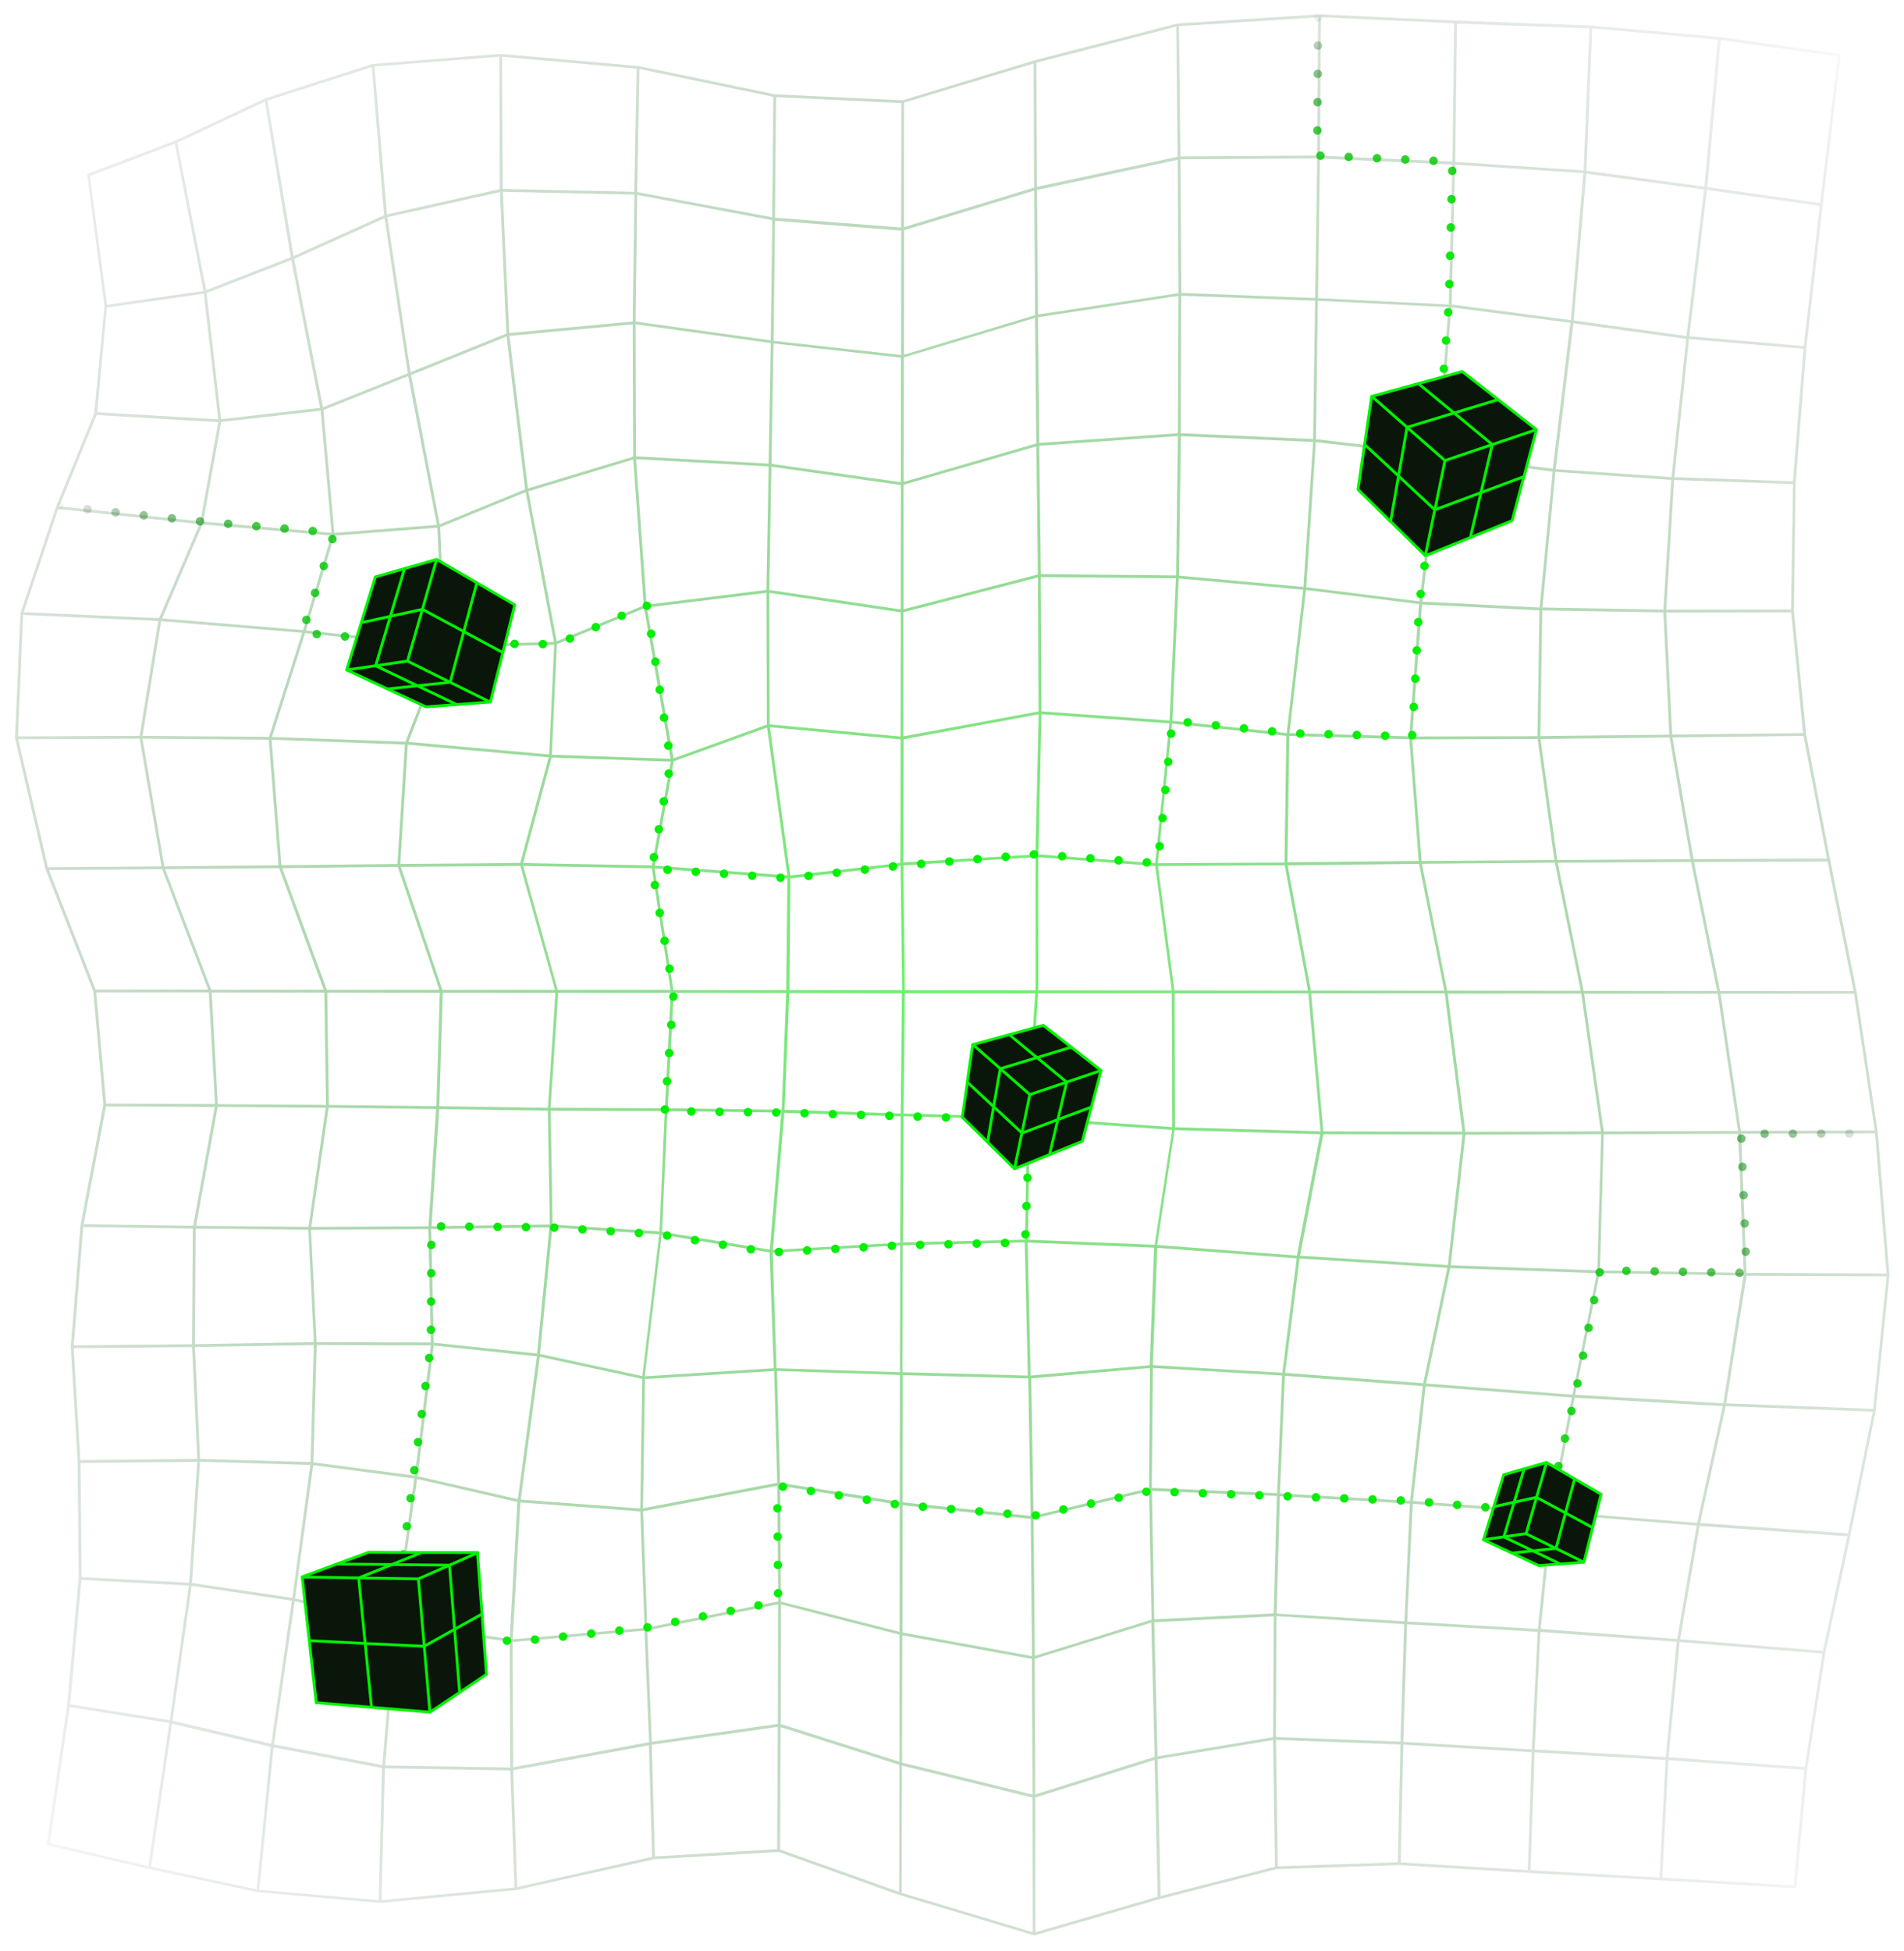 <svg xmlns="http://www.w3.org/2000/svg" xmlns:xlink="http://www.w3.org/1999/xlink" viewBox="0 0 672.96 689.28"><defs><style>.cls-1,.cls-5,.cls-6,.cls-8{fill:none;}.cls-2{opacity:0.6;}.cls-3{clip-path:url(#clip-path);}.cls-4{clip-path:url(#clip-path-2);}.cls-5,.cls-6,.cls-8{stroke-linecap:round;stroke-linejoin:round;}.cls-5,.cls-6{stroke-width:3px;stroke-dasharray: 0 10;}.cls-5{stroke:url(#linear-gradient);}.cls-6{stroke:url(#linear-gradient-2);}.cls-7{fill:#0b160b;}.cls-8{stroke:#00f100;}</style><clipPath id="clip-path" transform="translate(5.31 4.6)"><path class="cls-1" d="M662.52,445.92v0l-4.15-50.55L650.92,346l-9.38-46.83-8.49-44.29-4.32-43.61.63-45.25,3.81-47.74,5.74-50.54,6.36-52.82a.14.14,0,0,0,0-.09v-.1a.35.35,0,0,0,0-.08.36.36,0,0,0,0-.09l-.07-.06-.07-.07-.1,0a.24.24,0,0,0-.09,0h0L602.44,8.44h0L557,4.41h0l-47.8-1.74L461.1.47h-.05L411,3.69h-.15l-50.47,13L313.71,30.84,268.6,28.72l-48.33-10-48.56-4.27h-.08l-45.15,3.54h0l-.11,0L88.48,30.13,56.63,45.07,25.73,56.8l0,0-.09,0a.46.46,0,0,0-.07.07l-.05.07a.36.36,0,0,0,0,.09.32.32,0,0,0,0,.09v.14l6.1,46.31L28,141.41,14.46,174.57,1.92,212a.31.31,0,0,0,0,.13h0L0,256.08v0H0v.11l10.75,46.29v0h0l16.89,43.13,3.57,40.18-8.07,42.54-3.44,42.88v0h0l2.41,40.52.4,41.21-4.11,44.89L11.25,647s0,0,0,.07a.31.31,0,0,0,0,.1.24.24,0,0,0,0,.09.36.36,0,0,0,0,.09l.07.07.07.06a.25.25,0,0,0,.09,0l.07,0,35.8,8.33,38.34,8.18h0L129,667.8h.11l48-4.56h.11l48.58-10.87,44.08-2.6,42.92,15.3h0l.05,0,47.28,14.19.14,0h0l.13,0,44.16-12.81,41.35-10.6,43.3-1.43,45.91,2.78h0l46.54,2.63,47.45,2.77h.08a.45.45,0,0,0,.42-.35l0-.09,3.85-41.78,6.41-41,8.85-41.5,8.93-44.07L662.51,446A.43.43,0,0,0,662.52,445.92Zm-5.77,47.29-51.94-1.92L612,446.18l49.51.23Zm-8.88,44-52.27-3.63,9-41.31,52,1.93ZM639,578.71l-50.5-4.1,6.89-40,52.25,3.63Zm-6.43,41.06-48.13-3.44,3.92-40.73,50.46,4.1Zm-3.9,41.82-46.46-2.72,2.15-41.54,48.08,3.44ZM20.76,470.78l3.36-41.85,38.73.59-.28,40.86Zm7.73-125.73L12,302.83l40-.3,16.27,42.55ZM1.13,256.6l42.93-.2,7.7,45.13-40.14.3Zm14.15-81.33,49.93,5.33L50.9,213.83,3.08,211.7Zm13.57-33.22,43,2.51-6.33,35.07L15.65,174.3ZM632.23,117.7l-40.46-3.47L598,62.52l39.85,5.6Zm-3.83,47.77L586.48,164l5.17-48.81,40.48,3.46Zm-.66,45.3-44.12.06L586.4,165l42,1.44Zm4.4,44.67,8.31,43.34-47.22.19-7.41-43Zm17.68,90.16-47.19,0L593.42,300l47.22-.19ZM583.46,616.27l-46.34-2.68,2-41.55,48.21,3.48ZM403.83,616l-1.17-47.39,42.22-2.07-.22,42.7ZM65.39,511.91l39,1.13L98,560l-35.45-5.25Zm38.29-82,1.95,39.74-42.06.7.27-40.83ZM52.76,301.52l-7.69-45.11,44.61.35,3.48,44.38Zm20.11-157,35.14-4,3.88,43.17-45.37-4Zm509.75,66.27-42.76-.73,4.59-47.92L585.4,165ZM584.81,256l7.41,43-47.13.28-5.92-42.76Zm-23.3,139.19-6.92-48.66,47.2,0L609,395ZM538.25,571l-46.18-2.64L494,526.77l48.41,3.55Zm-267.53-9.69-.31-40.92,42.28,6.76L312.62,572ZM135,568.58l7.1-50.59,35.46,8.14-2.74,48.42Zm6.12-50.77-7.1,50.58L99,560.2l6.4-47.08Zm-34.53-48.16-2-39.72,41.48-.23.89,40.07ZM94.16,301.13l-3.47-44.35,47.13,1.71-2.65,42.2ZM218.33,110l.17,46.75L181.29,168l-6.54-53.9Zm241.18-8.33-.7,48.88L412,148.47l.18-48.58ZM497.4,208l6.16-51.25,39.9,5.32-4.6,48Zm40.77,48.5,5.91,42.76-46.94.39-3.34-43Zm-45.1,269.22-46-2.62,1.75-41.57,48.74,3.65ZM360,531l-.84-48.56,42-3.65-.36,42.5Zm-181.26-5.72,6.74-50.47,36.21,7.83-.7,45.79ZM148,469.83l-.9-40.14,41.78-.62-4.36,44.6ZM136.17,300.68l2.64-42.13L188.63,263l-10.08,37.34Zm15.93-77.4-1.83-41.63,30.21-12.36,10,52.92ZM456.38,202.9l3.39-51.28,42.8,5-6.16,51.28Zm36.42,53.71,3.34,43-46.41.52.67-44.69ZM447.92,480.46l-45.75-2.67,1.53-41.48L453,440.05Zm-258-51.36,37.78,2.44-6,50.1-36.17-7.82ZM179.59,300.36l10.06-37.28,42.13,1.44-6.66,36.68Zm86-95.49.15,46.59-33,11.91-9.4-53.29ZM402.8,435.25,358,433.44l.64-42.31L409,394.65Zm-88.92-.85.19-44.58,43.58,1.26L357,433.43Zm-81.07-170,33-11.92L273,304.73l-46.87-3.48ZM408,251l-5,49.42-41.29-3.11,1.08-49.55Zm-46.33,94.38V298.27L403,301.39l5.85,44Zm-4,44.73-43.61-1.26.41-42.52,46.15.05Zm-43.2-44.78L314,301.18l46.71-2.92,0,47.09Zm46.18-48L314,300.17l.09-43.56,47.71-8.82Zm-47.72,3L274,304.73l-7.18-52.36L313,256.65Zm-38.88,5.46L313,301.27l.54,44-39.83,0Zm39.42,40.58-.41,42.49L272,387.54l1.65-41.27Zm-41.56,42.24,41.14,1.25-.19,44.65-45,2.55ZM409,393.66l-50.34-3.53,2.95-43.78,47.24,0Zm.79-48.27-5.84-44,44.82-.24L457,345.43Zm38.91-45.21-44.77.24,5-49.36,40.42,4.36ZM408.07,250l-45.31-3.25-.2-47.45,47.76.43Zm-46.51-50.56.2,47.35L314,255.59l0-43.87ZM313,255.65l-46.29-4.29-.14-46.48,46.48,6.88Zm-40,50.08-.41,39.54-39.91,0-6.62-43Zm-.43,40.54L271,387.52,230.7,387l2.1-40.81Zm-42,41.77,40.28.48-4.08,48.42-38.07-6.28Zm-2,43.62,38.12,6.28,1.46,40.93-45.56,2.84Zm40.58,47.2L267.81,438l45.06-2.55-.11,44.83Zm44.6-43.46,43.14-1,1.08,47.05-44.33-1.18Zm45.22,46.05-1.08-47,44.7,1.81-1.54,41.55Zm94.09-42.39-49.38-3.75,6.15-40.6,51.45,1.47ZM410,393.71l-.15-47.32,47.26,0,4.32,48.75Zm48-48.28-8.2-44.26,46.46-.52,8.92,44.82Zm-8.53-91-40.41-4.35,2.25-50.3,44,4Zm5.91-51.63-44-4,.68-49.3,46.74,2.07Zm-45-4.07-47.8-.44L362,152.92l49-3.44ZM361,153.12l.52,45.27-47.46,12.3,0-44Zm-47.94,57.63-46.48-6.88.77-43.55,45.75,6.47Zm-47.48-6.89-42.37,5.23-3.7-51.44,46.85,2.56Zm-47.07-46.08,3.71,51.55L191.45,222l-10-53Zm-27,65.25,30.84-12.68,9.38,53.17-42-1.43Zm33.56,79.17,6.63,43-39.87,0L179.6,301.36Zm6.69,44L229.7,387l-40.41-.16L192,346.19ZM229.65,388l-1.87,42.52L190,428.1l-.69-40.23Zm-7,94.68,45.66-2.84,1.09,39.5-47.45,9Zm47.75,36.65-1.09-39.51,43.46,1.42-.07,44.85Zm43.37-38.06,44.35,1.17.84,48.61-45.26-4.83Zm88.39-2.51,45.68,2.67L446.08,523l-44.29-1.83Zm95.57,5.39-48.8-3.65,5.1-40.41,52.23,3.31Zm8.7-41.74-52.24-3.31,8.24-42.94,49.18.14Zm-44-47.24-4.32-48.77,47.22,0,6.23,48.86Zm43.75-49.72-8.93-44.84,47-.39,9.16,45.27Zm-13.4-89.87-42.34-1.12,5.82-50.6,40,5Zm50.75-94.54-39.9-5.32,4-51.71,42.1,5.45Zm-40.89-5.45-42.86-5,.7-48.92,46.2,2.25ZM411,148.48l-49,3.44-.45-44.43,49.65-7.55Zm-50.47-40.75.45,44.35-46.89,13.61.05-44Zm-47.44,58.05-45.73-6.47.71-42.55,45.07,5Zm-46.73-6.56-46.9-2.58L219.33,110l47.78,6.62Zm-92.63-44.91,6.55,54-30.19,12.35L140,127.93Zm-34.76,14,10.16,52.55-36.28,2.83L109,140.28ZM112.82,184.7l36.46-2.84,1.82,41.37-48.28-5.07ZM152,224.28l38.57-1.08L188.79,262l-49.74-4.46Zm26.59,77.07,12.27,43.84-39.82,0-14.68-43.48ZM191,346.19l-2.66,40.67-38.37-.58,1.22-40.12Zm-41.07,41.09,38.39.58.69,40.21-41.79.62ZM148,470.82l36.46,3.84-6.74,50.47L142.27,517Zm30.61,55.46L221,529.45l1.51,41.18-46.6,4Zm44.86,44.21-1.5-41.1,47.46-9,.31,40.88Zm90.24-43.23L359,532.09l.46,48.5-45.81-8.36Zm46.74,53.26L360,532l40.84-9.71.85,45.42Zm42.21-12.93-.84-45.38L446,524l-1.14,41.49Zm44.4-43.5L493,526.7l-1.92,41.58-45.17-2.74Zm95.5,5.24-48.47-3.56,4.49-40.52,51.68,3.95Zm7.9-41.12-51.71-3.95,8.53-40.77,51.84,1.79Zm8.78-43.93-51.81-1.79,5.19-46.16,48-.15ZM512.6,395.33l-6.23-48.85,47.21,0,6.93,48.66Zm41.82-49.81-9.16-45.27L592.4,300l9.21,45.59Zm-16.3-90-44.32.13L497.31,209l41.49,2.08ZM585.49,164l-40.93-2.81,6.25-51.55,39.85,5.49Zm5.28-49.86-39.86-5.5,4.45-51.91L597,62.38Zm-40.85-5.63L507.76,103,509,53.57l45.33,3ZM506.77,103l-46.24-2.25.7-49.32,46.82,2.13Zm-47.24-2.29L412.22,98.9l-.29-47.2,48.3-.34Zm-48.6-48.84.29,47.12-49.66,7.55-.33-44Zm-50.7,10.89.33,44-46.38,14,.05-44Zm-47.05,58.08-45.06-5,.51-42.43,44.6,3.48Zm-46.06-5.17L219.33,109l.57-44.72,47.73,8.91ZM218.33,109l-43.66,4.07-2.28-49.9,46.51,1ZM171.4,63.26l2.28,50-33.9,13.65-8.21-54.76ZM130.61,72.5l8.22,54.81-30,12L98.63,86.9ZM66.25,180.71l45.54,3.95-10,33.4L52,213.91Zm36.27,38.42,48.4,5.09L138,257.49l-47.19-1.7Zm32.76,82.55L150,345.16l-39.79,0-15.76-43Zm14.86,44.48-1.22,40.1-38-.43-.57-39.71Zm-39.31,40.67,38,.43-2.7,41.44-41.43.23Zm-4.19,83.82,40.34.12-5.69,46.05-35.84-4.7Zm-44.2,85.1L97.85,561l-7.29,50.58-34.91-8.16Zm36.39,5.44,35.11,8.19-4.12,49.7-38.28-7.29Zm36.1,8.38,39.9,6,.24,44.38-44.26-.74Zm41.14,50.28-.24-44.27,46.67-4L224.09,611Zm49-9-1.6-39.38,46.23-9.21-.07,42.27Zm45.63-48.55L312.62,573l-.07,44.89-41.9-13.31Zm42.9,10.92,45.82,8.36.21,47.92-46.1-11.31Zm47,56.24-.21-47.93,41.23-12.78,1.16,47.42Zm85.23-63L491,569.28l-1.34,41.53-44-1.64ZM492,569.34,538.18,572l-2.06,41.56-45.43-2.67Zm95.49,5.19L539.25,571l4.14-40.64,51,4.11Zm7.08-41-51.06-4.11,7.71-40.14,52.37,3Zm9.21-42.28-52.37-3,8.66-43,50.85.86Zm-43.59-46.93,1.34-48.13,47.52-.15L611,445.17ZM610,395l-7.19-48.47,47.2,0,7.3,48.3ZM539.11,255.49l.69-44.4,42.81.73,2.1,43.17Zm58-194.11-41.71-5.67,2.05-50.26,44.38,3.94Zm-42.7-5.77-45.37-3,.62-48.87,46.79,1.7Zm-46.36-3.1-46.82-2.13.33-48.89,47.1,2.16Zm-47.82-2.15-48.33.34-.49-46.05L460.58,1.5Zm-49.33.44-49.7,10.62L361,17.56,410.43,4.82Zm-50.7,10.87-46,14,0-44L360,17.85Zm-47,14.13-44.59-3.48L269,29.73l44.27,2.09Zm-45.59-3.63-47.72-8.9.8-43.48L268,29.61Zm-48.72-9-46.55-1-.2-46.71,47.55,4.19Zm-47.55-.93-39.92,8.92L127.06,18.9l44.11-3.47Zm-40.89,9.22-32,14.42L89.26,30.93l36.81-11.82Zm-33,14.83L67.55,97.92,57.37,45.83,88.31,31.31Zm.19,1,10.18,52.23-35,4L67.72,98.93Zm-46,127.59L101.5,219,89.78,255.76l-44.71-.35Zm1.41,87.64,40.3-.38,15.75,43-39.77,0Zm56.28,43.6.58,39.7-38.23-.28-2.17-39.45Zm-37.7,40.42,38.2.28-6.09,42.1L64,428.54Zm34,84.12L104.46,512,65.4,510.91l-1.81-39.55Zm-44.09,84-38-2-.39-40.29,41.25-.42Zm-38.07-1,38,2-6.77,47.58-35.22-5.64Zm32,50.81,34.92,8.16L85.38,663,48.1,655Zm35.91,8.36,38.34,7.3-1.19,46.68-42.2-3.66Zm39.34,7.4,44.33.74,1.48,41.37-47,4.48Zm45.33.67,48-8.8,1.11,39.42-47.67,10.66Zm49-9,44.53-6.32-.22,43.22-43.19,2.55Zm45.53-6.22L312.55,619l-.07,44.91-42.05-15Zm42.9,13.58,46.11,11.31.09,47.55-46.27-13.88Zm47.11,11.29,42.2-13.3,1.06,48.36-43.17,12.52ZM403.85,617l40.82-6.75.65,44.74-40.41,10.35Zm41.82-6.82,44,1.64-.93,41.63-42.42,1.41Zm45,1.69,45.41,2.67-1.42,41.65-44.92-2.72Zm46.41,2.73,46.31,2.68-2.16,41.54-45.57-2.57ZM612,445.18,610.08,396l47.34-.13,4.06,49.51Zm20-190.74-46.29.54-2.1-43.15,44.16-.06Zm6-187.31-39.85-5.61,4.71-52,41.38,5.8ZM26.46,57.59l30-11.37,10.16,52-34.14,4.88Zm6,46.48,34.26-4.9,5.14,44.4-42.81-2.51ZM2.87,212.69l47.77,2.13L44.05,255.4l-43,.2ZM28.7,346.05l39.81,0,2.17,39.46-38.49-.17Zm3.45,40.32,38.46.17-7.66,42-38.69-.59ZM20.74,471.78l41.85-.4L64.4,510.9l-41.3.42Zm-1.41,126.8,35.2,5.64-7.41,50.55-34.82-8.1Z"/></clipPath><clipPath id="clip-path-2" transform="translate(5.31 4.6)"><rect class="cls-1" x="-5" y="-4.53" width="672.52" height="688.82"/></clipPath><linearGradient id="linear-gradient" x1="19.46" y1="379.54" x2="664.23" y2="379.54" gradientUnits="userSpaceOnUse"><stop offset="0" stop-color="#010c04" stop-opacity="0"/><stop offset="0.02" stop-color="#013503" stop-opacity="0.18"/><stop offset="0.04" stop-color="#015c03" stop-opacity="0.35"/><stop offset="0.07" stop-color="#008002" stop-opacity="0.51"/><stop offset="0.09" stop-color="#009f01" stop-opacity="0.64"/><stop offset="0.12" stop-color="#00b901" stop-opacity="0.75"/><stop offset="0.16" stop-color="#00cd01" stop-opacity="0.84"/><stop offset="0.2" stop-color="#00de00" stop-opacity="0.91"/><stop offset="0.24" stop-color="#00e900" stop-opacity="0.96"/><stop offset="0.31" stop-color="#00ef00" stop-opacity="0.99"/><stop offset="0.5" stop-color="#00f100"/><stop offset="0.69" stop-color="#00ef00" stop-opacity="0.99"/><stop offset="0.76" stop-color="#00e900" stop-opacity="0.96"/><stop offset="0.8" stop-color="#00de00" stop-opacity="0.91"/><stop offset="0.84" stop-color="#00cd01" stop-opacity="0.84"/><stop offset="0.88" stop-color="#00b901" stop-opacity="0.75"/><stop offset="0.91" stop-color="#009f01" stop-opacity="0.64"/><stop offset="0.93" stop-color="#008002" stop-opacity="0.51"/><stop offset="0.96" stop-color="#015c03" stop-opacity="0.35"/><stop offset="0.98" stop-color="#013503" stop-opacity="0.18"/><stop offset="1" stop-color="#010c04" stop-opacity="0"/></linearGradient><linearGradient id="linear-gradient-2" x1="373.23" y1="311.82" x2="373.23" y2="4.6" gradientUnits="userSpaceOnUse"><stop offset="0.41" stop-color="#00f100"/><stop offset="0.63" stop-color="#00ef00" stop-opacity="0.99"/><stop offset="0.71" stop-color="#00e900" stop-opacity="0.96"/><stop offset="0.77" stop-color="#00de00" stop-opacity="0.91"/><stop offset="0.82" stop-color="#00cd01" stop-opacity="0.84"/><stop offset="0.86" stop-color="#00b901" stop-opacity="0.75"/><stop offset="0.89" stop-color="#009f01" stop-opacity="0.64"/><stop offset="0.92" stop-color="#008002" stop-opacity="0.51"/><stop offset="0.95" stop-color="#015c03" stop-opacity="0.35"/><stop offset="0.98" stop-color="#013503" stop-opacity="0.18"/><stop offset="1" stop-color="#010c04" stop-opacity="0"/></linearGradient><radialGradient xmlns="http://www.w3.org/2000/svg" id="g166" gradientUnits="userSpaceOnUse" cx="50%" cy="50%" r="100%">
<stop stop-color="#00F100" offset="0"/><stop stop-color="#010C04" stop-opacity="0" offset="0.7"/>
</radialGradient></defs><g id="Layer_2" data-name="Layer 2"><g id="pod_IMG" data-name="pod IMG"><g class="cls-2"><g class="cls-3">
<rect xmlns="http://www.w3.org/2000/svg" width="100%" height="100%" style="fill: url(#g166);"/>
</g></g></g><g id="IMG"><polyline class="cls-5" points="20.96 178.9 70.83 184.23 118.2 188.29 106.81 223.64 130.4 225.6 169.07 227.42 196.86 227.63 228.55 213.69 237.09 269.12 230.42 306.8 238.11 350.83 234.96 392.63 276.24 393.12 363.88 395.73 362.32 439.03 318.18 440.04 272.12 442.54 233.01 436.14 194.23 433.67 152.48 433.29 152.29 475.37 142.03 552.58 139.84 567.79 154.88 574.17 168.67 577.42 181.14 580.18 227.77 575.23 275.03 565.87 274.72 524.99 318 531.73 365.26 535.61 406.11 526.92 498.38 530.3 527.29 532.78 547.71 534.92 550.53 519.35 556.75 492.88 565.53 448.91 617.33 449.78 615.39 400.62 662.73 400.5"/><polyline class="cls-6" points="465.89 6.1 465.56 54.95 513.38 57.11 512.08 107.55 509.92 135.51 504.46 192.87 501.62 213.49 499.11 260.21 455.78 259.08 414.38 254.66 409.27 305.02 365.98 301.86 318.26 305.86 278.38 310.32 233.09 307.12"/><polygon class="cls-7" points="132.71 203.85 154.34 197.66 181.96 213.75 173.33 248.1 150.55 249.8 122.78 236.88 132.71 203.85"/><path id="Cube_4" data-name="Cube 4" class="cls-8" d="M149,193.06,144,210.7,138.72,229m-11.26,1.64,5.23-17.51,5-16.87m16.12,40.21,4.81-17.91,4.62-17.24m13.38,7.8-13.38-7.8L149,193.06l-11.31,3.24-10.32,2.95-5,16.16-5.17,16.76m59.41-23L172.42,226,168,243.5m0,0-14.18-7L138.72,229l-11.26,1.64-10.22,1.49m10.22-1.49,14.77,7.07,13.89,6.64,11.9-.89m-50.78-11.33,14.41,6.71,10.58-1.13,11.61-1.24m-22.19,2.37,13.59,6.32,10.88-.81M172.42,226l-13.77-7.41L144,210.7l-11.29,2.47-10.28,2.24" transform="translate(5.31 4.6)"/><polygon class="cls-7" points="130.33 548.49 106.81 557.17 111.74 601.65 151.95 604.98 171.92 591.55 168.76 548.6 130.33 548.49"/><path id="Cube_5" data-name="Cube 5" class="cls-8" d="M146.64,600.38l-2-23.23-2.07-23.91m14.56,40.1-1.77-22.17-1.81-22.78M126,598.67l-2.24-22.57-2.3-23.2m-15,44.15L104,575.11l-2.5-22.53M163.45,544l1.6,21.76L166.61,587m-45.2-34.05,21.15.34,11-4.85m-52,4.19,19.91.32,11.7-4.7,20.43.19,9.91-4.39m-49.63,4,19.29.17,10.6-4.25m19.74,0-19.74,0L125,543.89,113.82,548l-12.32,4.55m4.93,44.47L126,598.67l20.69,1.71,10.48-7,9.49-6.39M104,575.11l19.71,1,20.92,1,10.72-6,9.7-5.41" transform="translate(5.31 4.6)"/><polygon class="cls-7" points="531.51 521.02 546.63 516.7 565.94 527.95 559.91 551.96 543.98 553.15 524.56 544.12 531.51 521.02"/><path id="Cube_4-2" data-name="Cube 4" class="cls-8" d="M541.32,512.1l-3.53,12.33-3.68,12.83m-7.87,1.14,3.65-12.25,3.52-11.79m11.27,28.11L548,530l3.23-12.05m9.36,5.45-9.36-5.45-9.95-5.8-7.91,2.26-7.21,2.07-3.49,11.3-3.62,11.71m41.54-16.09-3,11.78-3.07,12.23m0,0-9.92-4.89-10.57-5.21-7.87,1.14-7.15,1m7.15-1,10.32,4.94,9.71,4.64,8.33-.62m-35.51-7.92,10.08,4.69,7.39-.79,8.12-.87m-15.51,1.66,9.5,4.42,7.6-.57m11.4-12.85L548,530l-10.25-5.52-7.9,1.72-7.18,1.58" transform="translate(5.31 4.6)"/><polygon class="cls-7" points="516.81 131.28 543.07 151.8 534.52 183.94 503.8 196.34 480.05 172.96 484.86 140.04 516.81 131.28"/><path id="Cube_1" data-name="Cube 1" class="cls-8" d="M501.83,175.54l3.58-17.41m-6.92,33.62,15.88-6.41,3.76-15.87,4-17m0,0-13.5-11.15L492,146.38m0,0-3,17.22-2.8,16.07,12.27,12.08m3.34-16.21,16.3-6.07,15.21-5.67,4.42-16.6m0,0L524.2,136.6l-12.7-9.92-15.44,4.24-16.51,4.52m0,0L492,146.38l13.39,11.75,16.76-5.66,15.59-5.27m-39.27,44.55,3.34-16.21L489,163.6l-12-11.15,2.49-17m16.51-4.52,12.61,10.4,15.53-4.72m-47.14,15.85-2.32,15.91,11.48,11.31m28.15,5.67,14.84-6,4.13-15.54" transform="translate(5.31 4.6)"/><polygon class="cls-7" points="368.73 362.31 389.17 378.28 382.51 403.3 358.6 412.96 340.11 394.76 343.85 369.13 368.73 362.31"/><path id="Cube_1-2" data-name="Cube 1" class="cls-8" d="M355.89,395.74l2.79-13.55m-5.39,26.17,12.36-5L368.58,391l3.14-13.23m0,0-10.51-8.68-13,3.94m0,0-2.33,13.4L343.74,399l9.55,9.4m2.6-12.62L368.58,391l11.84-4.41,3.44-12.93m0,0-10.56-8.25-9.88-7.72-12,3.3-12.86,3.52m0,0,9.71,8.52,10.43,9.14,13-4.4,12.14-4.11m-30.57,34.68,2.6-12.62-10-9.29-9.31-8.68,1.93-13.24M351.4,361l9.81,8.1,12.09-3.68m-36.69,12.34-1.81,12.39,8.94,8.8m21.91,4.41,11.55-4.67,3.22-12.09" transform="translate(5.31 4.6)"/></g></g></svg>